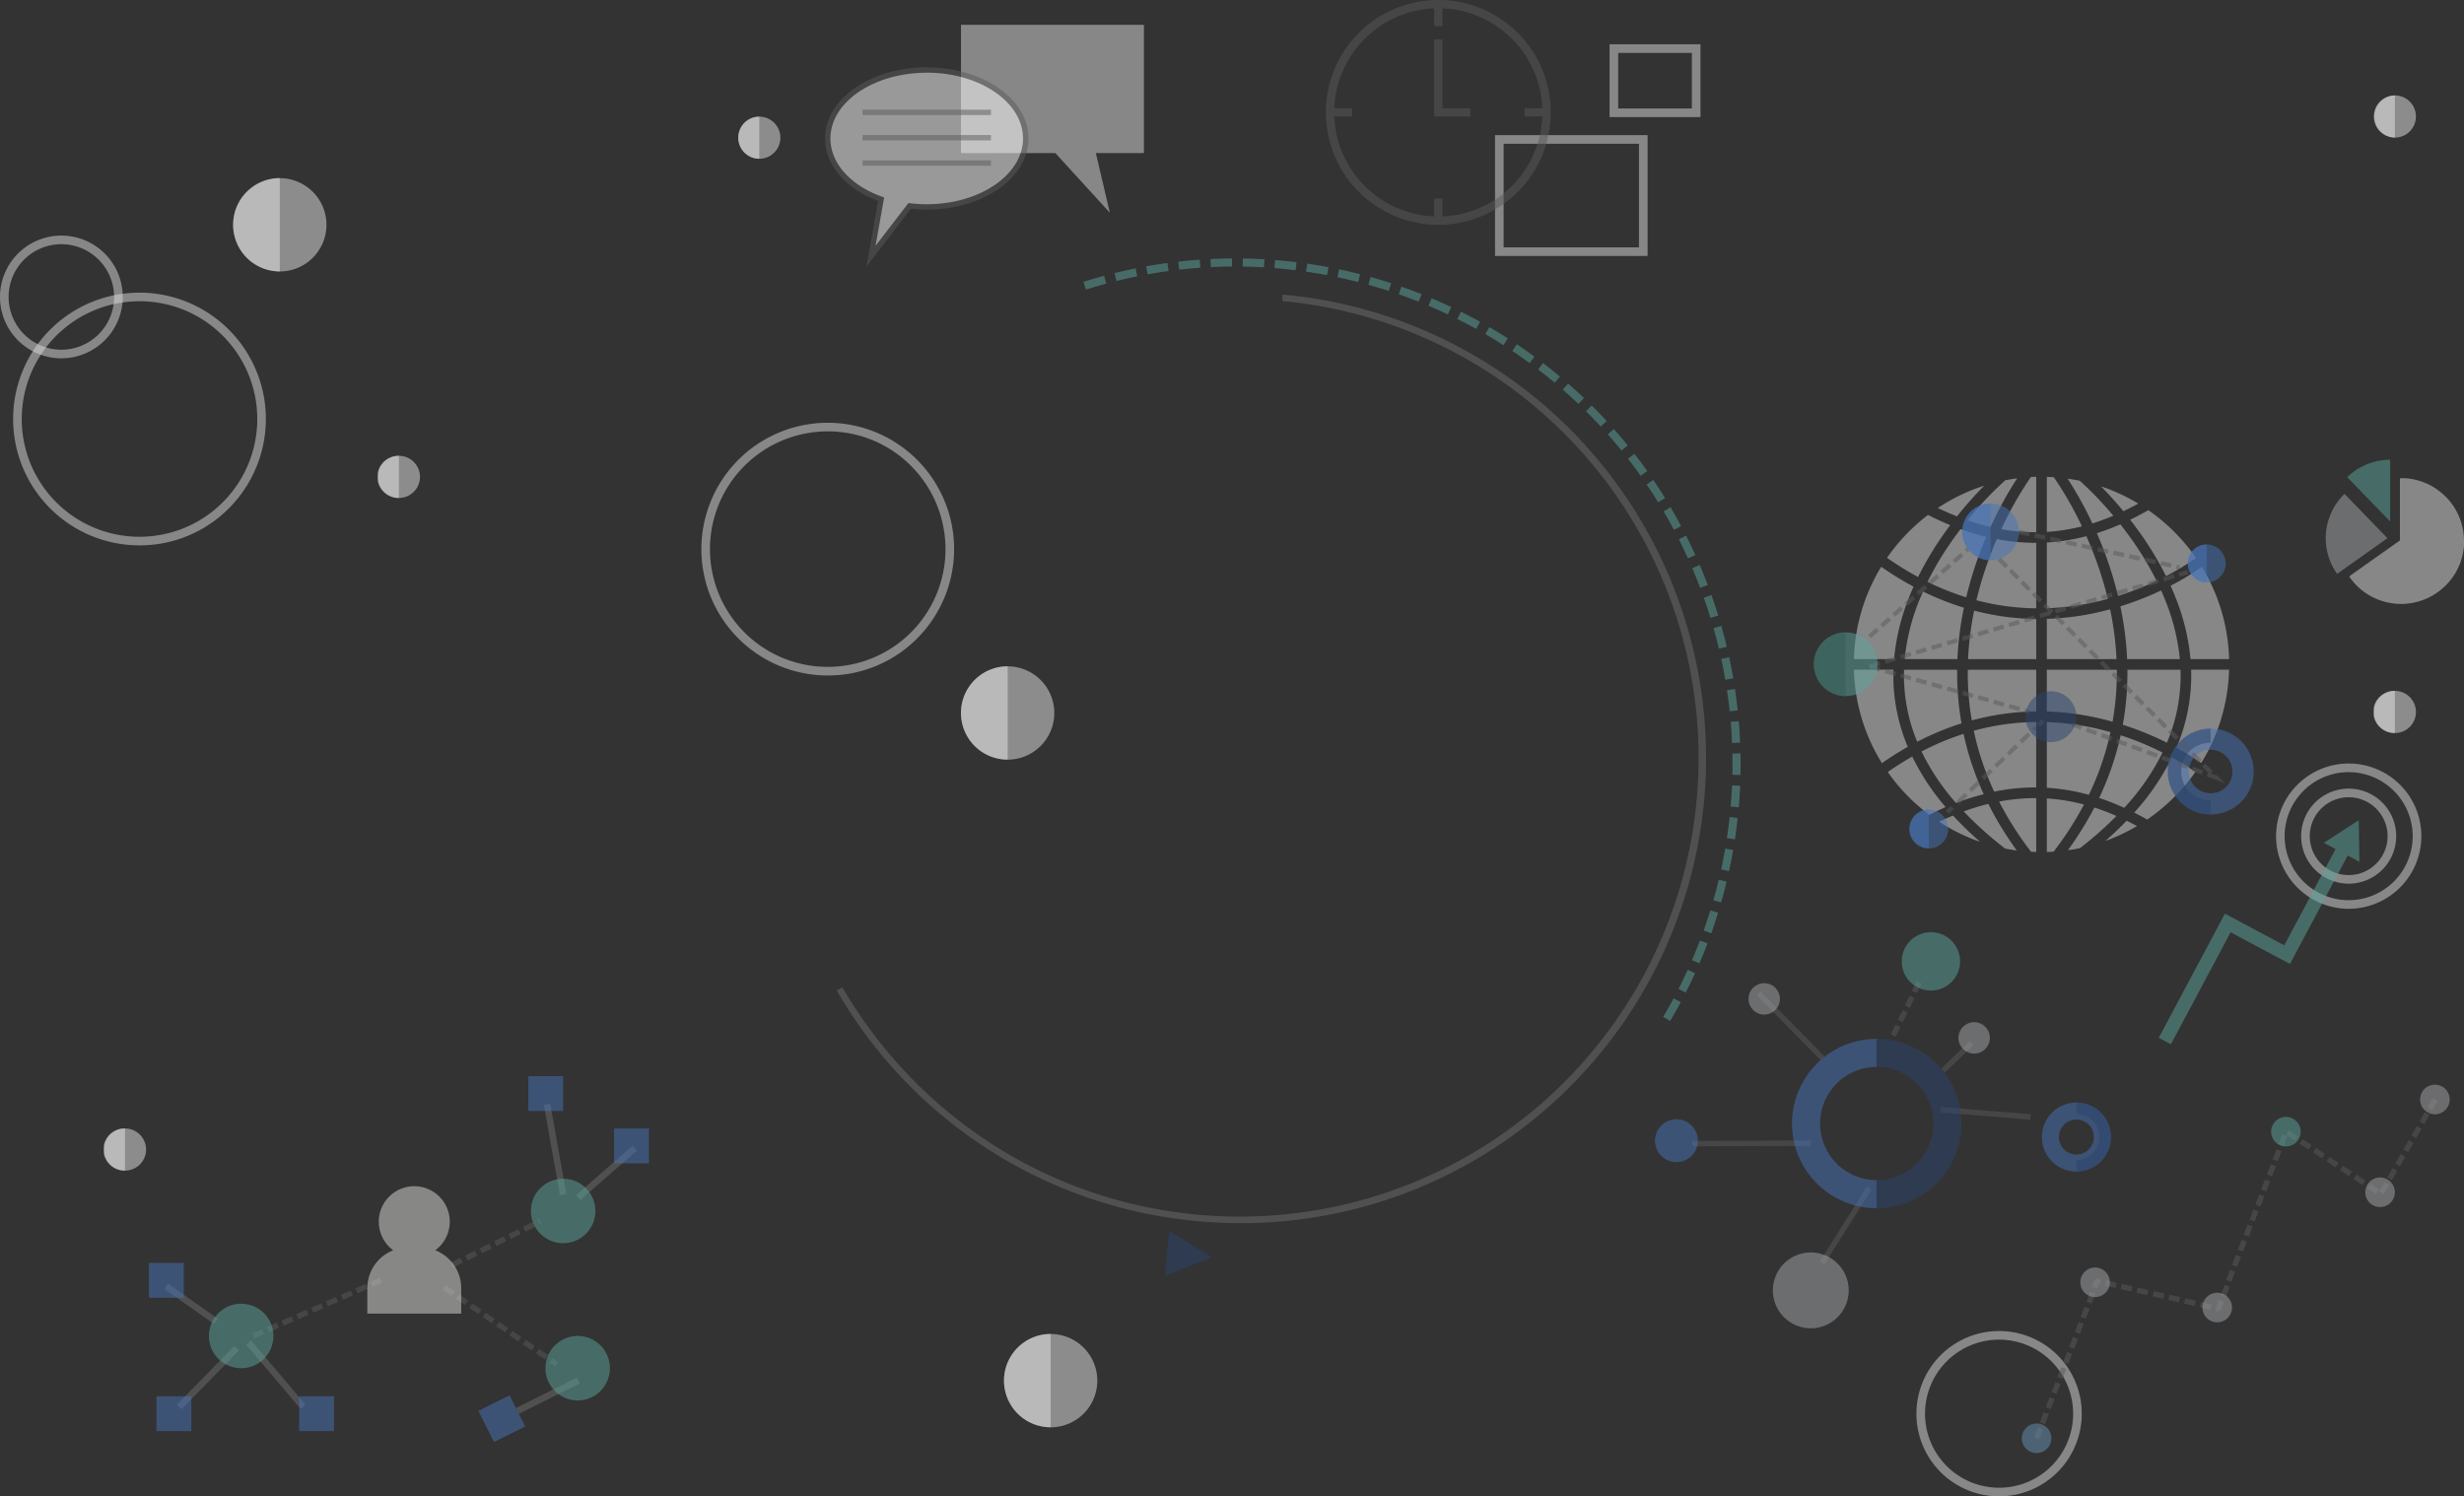 <svg xmlns="http://www.w3.org/2000/svg" xmlns:xlink="http://www.w3.org/1999/xlink" viewBox="0 0 1690.06 1026.44"><rect x="0" y="0" width="1690.06" height="1026.44" fill="#333333" stroke="none"/><defs><style>.cls-1{fill:none;}.cls-2{isolation:isolate;}.cls-19,.cls-20,.cls-22,.cls-23,.cls-3{opacity:0.5;}.cls-20,.cls-4{fill:#dcdcdb;}.cls-5{fill:#5ba59b;}.cls-6{fill:#6d6e70;}.cls-7{fill:#595a5c;}.cls-8{fill:#2c436d;}.cls-9{fill:#4674b7;}.cls-10{clip-path:url(#clip-path);}.cls-11,.cls-19{fill:#a6a7aa;}.cls-12{clip-path:url(#clip-path-2);}.cls-13{clip-path:url(#clip-path-3);}.cls-14{clip-path:url(#clip-path-4);}.cls-15{clip-path:url(#clip-path-5);}.cls-16{clip-path:url(#clip-path-6);}.cls-17{fill:#355c57;}.cls-18{fill:#6892b2;}.cls-21{fill:#fff;}.cls-22,.cls-25{fill:#e6e6e6;}.cls-23{mix-blend-mode:multiply;}.cls-24{clip-path:url(#clip-path-7);}.cls-26{clip-path:url(#clip-path-8);}.cls-27{clip-path:url(#clip-path-9);}.cls-28{clip-path:url(#clip-path-10);}.cls-29{clip-path:url(#clip-path-11);}.cls-30{clip-path:url(#clip-path-12);}.cls-31{clip-path:url(#clip-path-13);}.cls-32{clip-path:url(#clip-path-14);}</style><clipPath id="clip-path" transform="translate(-59.19 -48.21)"><rect class="cls-1" x="1483.39" y="804.52" width="23.67" height="47.34"/></clipPath><clipPath id="clip-path-2" transform="translate(-59.19 -48.21)"><rect class="cls-1" x="1405.08" y="393.61" width="19.45" height="38.9"/></clipPath><clipPath id="clip-path-3" transform="translate(-59.19 -48.21)"><rect class="cls-1" x="1368.85" y="603.55" width="13.31" height="26.63"/></clipPath><clipPath id="clip-path-4" transform="translate(-59.19 -48.21)"><rect class="cls-1" x="1559.78" y="421.72" width="12.99" height="25.97"/></clipPath><clipPath id="clip-path-5" transform="translate(-59.19 -48.21)"><rect class="cls-1" x="1546.05" y="548" width="29.45" height="58.9"/></clipPath><clipPath id="clip-path-6" transform="translate(-59.19 -48.21)"><rect class="cls-1" x="1303.34" y="482.01" width="21.82" height="43.65"/></clipPath><clipPath id="clip-path-7" transform="translate(-59.19 -48.21)"><rect class="cls-1" x="718.34" y="505.3" width="31.99" height="63.97"/></clipPath><clipPath id="clip-path-8" transform="translate(-59.19 -48.21)"><rect class="cls-1" x="219.12" y="170.41" width="31.99" height="63.97"/></clipPath><clipPath id="clip-path-9" transform="translate(-59.19 -48.21)"><rect class="cls-1" x="747.84" y="963.29" width="31.99" height="63.97"/></clipPath><clipPath id="clip-path-10" transform="translate(-59.19 -48.21)"><rect class="cls-1" x="130.48" y="822.3" width="14.45" height="28.89"/></clipPath><clipPath id="clip-path-11" transform="translate(-59.19 -48.21)"><rect class="cls-1" x="565.55" y="128.23" width="14.45" height="28.89"/></clipPath><clipPath id="clip-path-12" transform="translate(-59.19 -48.21)"><rect class="cls-1" x="318.37" y="360.89" width="14.45" height="28.89"/></clipPath><clipPath id="clip-path-13" transform="translate(-59.19 -48.21)"><rect class="cls-1" x="1687.39" y="522.15" width="14.45" height="28.89"/></clipPath><clipPath id="clip-path-14" transform="translate(-59.19 -48.21)"><rect class="cls-1" x="1687.4" y="113.68" width="14.45" height="28.89"/></clipPath></defs><title>formTaskBG</title><g class="cls-2"><g id="Objects"><g class="cls-3"><path class="cls-4" d="M1189.26,223.78H1084.63V140.9h104.63Zm-98.73-5.9h92.82V146.8h-92.82Z" transform="translate(-59.19 -48.21)"/></g><g class="cls-3"><path class="cls-4" d="M1225.55,128.5h-62.36V78.57h62.36Zm-56.46-5.9h50.56V84.47h-50.56Z" transform="translate(-59.19 -48.21)"/></g><g class="cls-3"><path class="cls-4" d="M154.87,422.31a86.67,86.67,0,1,1,61.29-25.39A86.12,86.12,0,0,1,154.87,422.31Zm0-167.45A80.78,80.78,0,1,0,212,278.52,80.24,80.24,0,0,0,154.87,254.86Z" transform="translate(-59.19 -48.21)"/></g><g class="cls-3"><path class="cls-4" d="M626.94,511.56a86.67,86.67,0,1,1,61.29-25.39A86.12,86.12,0,0,1,626.94,511.56Zm0-167.45a80.78,80.78,0,1,0,57.11,23.66A80.24,80.24,0,0,0,626.94,344.11Z" transform="translate(-59.19 -48.21)"/></g><g class="cls-3"><path class="cls-4" d="M1670.15,654.38a32.6,32.6,0,1,1,32.6-32.6A32.63,32.63,0,0,1,1670.15,654.38Zm0-59.29a26.7,26.7,0,1,0,26.7,26.69A26.72,26.72,0,0,0,1670.15,595.09Z" transform="translate(-59.19 -48.21)"/></g><g class="cls-3"><path class="cls-4" d="M1670.15,671.6A49.82,49.82,0,1,1,1720,621.78,49.88,49.88,0,0,1,1670.15,671.6Zm0-93.73a43.92,43.92,0,1,0,43.92,43.91A44,44,0,0,0,1670.15,577.87Z" transform="translate(-59.19 -48.21)"/></g><g class="cls-3"><path class="cls-4" d="M1430.37,1074.65a56.7,56.7,0,1,1,56.7-56.7A56.76,56.76,0,0,1,1430.37,1074.65Zm0-107.5a50.8,50.8,0,1,0,50.8,50.8A50.86,50.86,0,0,0,1430.37,967.15Z" transform="translate(-59.19 -48.21)"/></g><g class="cls-3"><path class="cls-4" d="M101.28,294a42.09,42.09,0,1,1,42.09-42.09A42.14,42.14,0,0,1,101.28,294Zm0-78.28a36.19,36.19,0,1,0,36.19,36.19A36.22,36.22,0,0,0,101.28,215.72Z" transform="translate(-59.19 -48.21)"/></g><g class="cls-3"><path class="cls-5" d="M1204.77,748.55l-4.76-2.81c2.45-4.16,4.85-8.43,7.13-12.69l4.88,2.61C1209.71,740,1207.27,744.32,1204.77,748.55Zm10.66-19.44-4.93-2.51c2.18-4.3,4.31-8.71,6.31-13.11l5,2.3C1219.81,720.26,1217.65,724.74,1215.43,729.11Zm9.41-20.08-5.09-2.19c1.91-4.44,3.75-9,5.47-13.48l5.17,2C1228.64,699.91,1226.78,704.52,1224.84,709Zm8.11-20.64-5.22-1.86c1.62-4.55,3.17-9.19,4.6-13.8l5.28,1.63C1236.16,679.05,1234.59,683.77,1233,688.39Zm6.77-21.12-5.32-1.52c1.33-4.64,2.58-9.37,3.71-14.07l5.38,1.3C1242.34,657.75,1241.07,662.56,1239.72,667.27Zm5.42-21.5-5.4-1.18c1-4.72,2-9.52,2.8-14.28l5.45,1C1247.15,636.09,1246.19,641,1245.14,645.77Zm4-21.81-5.47-.83c.72-4.77,1.36-9.63,1.88-14.43l5.5.6C1250.56,614.18,1249.92,619.11,1249.18,624Zm2.63-22-5.52-.48c.42-4.81.74-9.7,1-14.52l5.53.24C1252.56,592.08,1252.23,597.05,1251.81,601.94Zm1.2-22.15-5.53-.12c.06-2.5.09-5,.09-7.54,0-2.32,0-4.68-.08-7L1253,565c0,2.37.07,4.77.07,7.13C1253.1,574.68,1253.07,577.25,1253,579.79Zm-5.75-21.95c-.2-4.82-.51-9.7-.92-14.51l5.51-.47c.42,4.88.74,9.85.94,14.75Zm-1.62-21.75c-.51-4.8-1.14-9.66-1.86-14.43l5.47-.83c.73,4.86,1.37,9.79,1.89,14.67Zm-3-21.61c-.82-4.76-1.76-9.56-2.78-14.28l5.4-1.18c1,4.8,2,9.68,2.83,14.51Zm-4.4-21.38c-1.13-4.69-2.37-9.43-3.69-14.07l5.32-1.52c1.34,4.72,2.6,9.53,3.75,14.3Zm-5.76-21.05c-1.42-4.6-3-9.25-4.57-13.81l5.21-1.85c1.64,4.64,3.21,9.36,4.65,14Zm-7.08-20.64c-1.71-4.53-3.54-9.07-5.43-13.5l5.09-2.17c1.92,4.5,3.78,9.11,5.52,13.71ZM1217,431.25c-2-4.4-4.1-8.82-6.27-13.12l4.94-2.49c2.21,4.37,4.35,8.86,6.37,13.33Zm-9.62-19.58c-2.26-4.26-4.65-8.53-7.1-12.69l4.77-2.81c2.49,4.23,4.92,8.57,7.22,12.9Zm-10.85-18.93c-2.53-4.1-5.19-8.21-7.9-12.21l4.58-3.1c2.75,4.06,5.45,8.23,8,12.41Zm-12-18.18c-2.79-3.93-5.7-7.85-8.66-11.66l4.37-3.39c3,3.87,6,7.85,8.8,11.84Zm-13.16-17.33c-3-3.75-6.2-7.48-9.39-11.08l4.14-3.67c3.25,3.67,6.46,7.45,9.54,11.26Zm-14.25-16.46c-3.27-3.54-6.67-7.06-10.09-10.46l3.9-3.92c3.48,3.45,6.93,7,10.25,10.62Zm-15.29-15.52c-3.49-3.32-7.1-6.61-10.74-9.79l3.64-4.17c3.7,3.23,7.37,6.58,10.91,9.95Zm-16.26-14.51c-3.69-3.09-7.51-6.15-11.34-9.08l3.37-4.4c3.89,3,7.77,6.09,11.52,9.24ZM1108.4,297.3c-3.89-2.86-7.9-5.67-11.9-8.35l3.08-4.6c4.07,2.73,8.14,5.58,12.09,8.49Zm-18-12.33c-4.06-2.6-8.24-5.15-12.41-7.58l2.78-4.78c4.24,2.47,8.49,5.06,12.62,7.7Zm-18.73-11.16c-4.23-2.34-8.56-4.62-12.88-6.77l2.48-5c4.38,2.19,8.78,4.5,13.08,6.88Zm-19.42-9.95c-4.36-2.07-8.83-4.07-13.28-5.94l2.16-5.1c4.51,1.91,9,3.94,13.49,6Zm-20-8.7c-4.49-1.79-9.07-3.5-13.63-5.09l1.82-5.22c4.63,1.61,9.29,3.35,13.85,5.17Zm-20.53-7.41c-4.59-1.5-9.28-2.91-13.93-4.21l1.49-5.33c4.72,1.32,9.49,2.76,14.15,4.27ZM804,246.82l-1.67-5.27c4.68-1.48,9.46-2.88,14.19-4.15l1.44,5.34C813.33,244,808.64,245.37,804,246.82Zm186.73-5.16c-4.68-1.2-9.45-2.32-14.18-3.31l1.15-5.42c4.8,1,9.65,2.15,14.4,3.37ZM825,240.92l-1.33-5.37c4.77-1.18,9.62-2.27,14.43-3.24l1.09,5.42C834.5,238.69,829.73,239.76,825,240.92Zm144.4-4c-4.75-.9-9.58-1.71-14.36-2.4l.8-5.48c4.85.71,9.76,1.53,14.59,2.44Zm-123.06-.55-1-5.45c4.83-.87,9.74-1.65,14.6-2.31l.75,5.49C856,234.75,851.13,235.51,846.38,236.37Zm101.48-2.82c-4.79-.59-9.67-1.08-14.48-1.47l.44-5.52c4.89.4,9.84.9,14.72,1.5ZM868,233.19l-.63-5.5c4.88-.55,9.83-1,14.72-1.36l.4,5.52C877.64,232.19,872.77,232.64,868,233.19Zm58.13-1.61c-4.82-.28-9.72-.46-14.55-.54l.08-5.53c4.91.08,9.89.26,14.8.54Zm-36.38-.17-.27-5.52c4.9-.24,9.87-.38,14.78-.41l0,5.53C899.43,231,894.54,231.18,889.72,231.41Z" transform="translate(-59.19 -48.21)"/></g><g class="cls-3"><path class="cls-6" d="M910.07,887.23q-14.94,0-30-1.39A318.77,318.77,0,0,1,633.16,727.68l3.83-2.21a317.41,317.41,0,0,0,100.67,106.3,312.85,312.85,0,0,0,67.18,33.16,316.1,316.1,0,0,0,75.66,16.5,314.71,314.71,0,1,0,58.09-626.74l.41-4.41a319.15,319.15,0,0,1-28.93,637Z" transform="translate(-59.19 -48.21)"/></g><g class="cls-3"><rect class="cls-7" x="1294.88" y="887.09" width="60.56" height="3.69" transform="translate(-192.21 1488.8) rotate(-57.82)"/></g><g class="cls-3"><rect class="cls-7" x="1285.55" y="720.52" width="3.69" height="62.7" transform="translate(-216.65 1071.24) rotate(-44.56)"/></g><g class="cls-3"><rect class="cls-7" x="1219.97" y="830.7" width="81.24" height="3.69" transform="translate(-61.94 -44.03) rotate(-0.19)"/></g><g class="cls-3"><rect class="cls-7" x="1419.16" y="780.95" width="3.69" height="61.85" transform="translate(439.36 2115.51) rotate(-85.43)"/></g><g class="cls-3"><path class="cls-7" d="M1457.82,1035.49l-3.45-1.33,2.64-6.88,3.45,1.32Zm4-10.34-3.45-1.32,2.65-6.89,3.44,1.32Zm4-10.33-3.44-1.32,2.64-6.89,3.44,1.32Zm4-10.33-3.44-1.33,2.64-6.88,3.44,1.32Zm4-10.34-3.44-1.32,2.64-6.89,3.44,1.32Zm4-10.33-3.44-1.32,2.64-6.89,3.44,1.32Zm4-10.34-3.44-1.32,2.64-6.88,3.44,1.32Zm4-10.33-3.44-1.32,2.64-6.89,3.45,1.32Zm4-10.33-3.45-1.32,2.64-6.89,3.45,1.32Zm90.64-5.09-1.62-.38.46-2-.15-.06.42-1.08.09-.43h.06l1.47-3.84,3.45,1.32-2,5.34Zm-5.22-1.2-7.19-1.65.83-3.6,7.19,1.65Zm-10.78-2.47-7.19-1.65.82-3.6,7.19,1.65Zm-70.68-1.58-3.45-1.32,2.64-6.88,3.45,1.32Zm59.89-.9-7.19-1.65.82-3.59,7.2,1.64Zm-10.79-2.47-7.19-1.65.83-3.6,7.19,1.65Zm43.08-1.3-3.45-1.32,2.64-6.89,3.45,1.32Zm-53.86-1.18L1524.6,935l.82-3.59,7.19,1.65ZM1521,934.16l-7.19-1.65.83-3.6,7.19,1.65Zm-23.57-2-3.45-1.32,1.78-4.62,2.13-1.14,2.36.54-.82,3.6-.8-.19Zm12.79-.47L1503,930l.83-3.59,7.19,1.65Zm79.39-4.2-3.45-1.33,2.65-6.88,3.44,1.32Zm4-10.34-3.44-1.32,2.64-6.89,3.44,1.32Zm4-10.33-3.44-1.32,2.64-6.89,3.44,1.32Zm4-10.34-3.44-1.32,2.64-6.89,3.44,1.32Zm4-10.33-3.44-1.32,2.64-6.89,3.44,1.32Zm4-10.33-3.44-1.32,2.64-6.89,3.44,1.32Zm84.71-8.48-3.2-1.83,3.67-6.4,3.2,1.83Zm-5.42-.23-6.17-4,2-3.09,6.17,4Zm-75.33-1.63-3.44-1.32,2.64-6.89,3.44,1.32Zm66.08-4.44-6.17-4,2-3.09,6.17,4.05Zm20.17-3.3-3.2-1.83,3.67-6.4,3.2,1.84Zm-82.29-2.59-3.44-1.32,2.64-6.89,3.44,1.32Zm52.86-.18-6.17-4,2-3.09,6.17,4Zm-9.25-6.06-6.17-4,2-3.08,6.17,4Zm44.19-.76-3.2-1.84,3.67-6.4,3.2,1.84Zm-83.84-3.33-3.44-1.32,2.64-6.89,3.44,1.32Zm30.39-2-6.17-4.05,2-3.08,6.17,4Zm59-4.29-3.2-1.84,3.67-6.4,3.2,1.84Zm-68.2-1.78-6.17-4,2-3.09,6.17,4Zm-17.18-2.29-3.44-1.32,2.64-6.89,3.44,1.32Zm7.92-3.78-6.17-4,2-3.09,6.17,4.05Zm83-1.75-3.2-1.84,3.67-6.4,3.2,1.84Zm5.5-9.6-3.19-1.84,3.67-6.4,3.2,1.84Zm5.51-9.6-3.2-1.84,3.67-6.4,3.2,1.84Z" transform="translate(-59.19 -48.21)"/></g><g class="cls-3"><rect class="cls-6" x="411.56" y="1003.47" width="46.71" height="4.43" transform="translate(-462.06 251.31) rotate(-26.49)"/></g><g class="cls-3"><rect class="cls-6" x="173.71" y="990.96" width="56.23" height="4.43" transform="translate(-707.7 393.55) rotate(-45.55)"/></g><g class="cls-3"><rect class="cls-6" x="246.2" y="962.35" width="4.43" height="57.75" transform="translate(-641.45 347.84) rotate(-40.31)"/></g><g class="cls-3"><rect class="cls-6" x="437.73" y="805.33" width="4.43" height="62.83" transform="translate(-199.25 42.02) rotate(-10.11)"/></g><g class="cls-3"><rect class="cls-6" x="449.49" y="850.57" width="51.36" height="4.43" transform="translate(-502.8 474.62) rotate(-41.12)"/></g><g class="cls-3"><rect class="cls-6" x="188.02" y="921.83" width="4.43" height="41.48" transform="translate(-748.7 506.19) rotate(-54.78)"/></g><g class="cls-3"><path class="cls-7" d="M233.57,966.38,232.09,963l6.76-3,1.48,3.38ZM243.71,962l-1.48-3.38,6.76-3,1.48,3.38Zm10.14-4.43-1.48-3.38,6.76-3,1.48,3.38ZM264,953.08l-1.48-3.38,6.76-3,1.48,3.38Zm10.14-4.43-1.48-3.38,6.76-2.95,1.48,3.38Zm10.14-4.43-1.48-3.38,6.76-3,1.48,3.38Zm10.14-4.43-1.48-3.38,6.76-3,1.48,3.38Zm10.14-4.44L303.07,932l6.76-3,1.48,3.38Zm10.14-4.43-1.48-3.38,6.34-2.77,1.48,3.38Z" transform="translate(-59.19 -48.21)"/></g><g class="cls-3"><path class="cls-7" d="M440,985.48l-3.88-2.64,2.08-3.05,3.88,2.64ZM433,980.76l-6.09-4.15,2.08-3.05,6.09,4.15Zm-9.14-6.23-6.1-4.16,2.08-3,6.1,4.16Zm-9.14-6.23-6.1-4.16,2.08-3,6.09,4.16Zm-9.15-6.24-6.09-4.15,2.07-3,6.1,4.15Zm-9.14-6.23-6.1-4.16,2.08-3,6.09,4.15Zm-9.15-6.23-6.09-4.16,2.07-3.05,6.1,4.16Zm-9.14-6.24-6.1-4.15,2.08-3.05,6.1,4.16ZM369,937.13,362.93,933l2.08-3.05,6.09,4.15Z" transform="translate(-59.19 -48.21)"/></g><g class="cls-3"><path class="cls-7" d="M370,917.67l-1.64-3.31,6.61-3.28,1.64,3.31Zm9.92-4.92-1.64-3.3,6.61-3.28,1.64,3.3Zm9.91-4.91-1.64-3.31,6.61-3.28,1.64,3.31Zm9.92-4.92-1.64-3.3,6.61-3.28,1.64,3.3Zm9.91-4.91L408,894.7l6.61-3.28,1.64,3.31Zm9.92-4.92-1.64-3.31,6.61-3.27,1.63,3.3Zm9.91-4.92-1.64-3.3,1.11-.55,1.64,3.3Z" transform="translate(-59.19 -48.21)"/></g><g class="cls-3"><polygon class="cls-8" points="801.86 844.22 831.12 862.53 799 875.15 801.86 844.22"/></g><g class="cls-3"><circle class="cls-1" cx="1346.45" cy="818.91" r="38.85" transform="translate(-117.22 1485.53) rotate(-58.28)"/><path class="cls-7" d="M1393.1,784l19.8-19-2.55-2.67-19.71,18.89c.4.47.8.94,1.18,1.43Z" transform="translate(-59.19 -48.21)"/><rect class="cls-7" x="1355.68" y="753.36" width="7.38" height="3.69" transform="translate(27.07 1599.98) rotate(-64.1)"/><rect class="cls-7" x="1370.19" y="723.5" width="7.38" height="3.69" transform="translate(62.08 1596.18) rotate(-64.1)"/><path class="cls-7" d="M1354.49,761l-.17.34,1.25.18Z" transform="translate(-59.19 -48.21)"/><rect class="cls-7" x="1365.35" y="733.45" width="7.38" height="3.69" transform="translate(50.42 1597.46) rotate(-64.1)"/><rect class="cls-7" x="1360.52" y="743.41" width="7.38" height="3.69" transform="translate(38.75 1598.72) rotate(-64.1)"/><path class="cls-9" d="M1401.91,801.64c.42,1.37.8,2.75,1.12,4.16C1402.71,804.39,1402.33,803,1401.91,801.64Z" transform="translate(-59.19 -48.21)"/><path class="cls-9" d="M1403,805.8c.22.93.41,1.88.58,2.83C1403.44,807.68,1403.25,806.73,1403,805.8Z" transform="translate(-59.19 -48.21)"/><path class="cls-9" d="M1346.45,877V857.76a38.85,38.85,0,0,1,0-77.7V760.85a58.08,58.08,0,0,1,55,39.44,58,58,0,0,0-9.65-17.61c-.38-.49-.78-1-1.18-1.43a58,58,0,0,0-35.07-19.69l-1.25-.18a58.07,58.07,0,1,0,31.17,100.51,57.79,57.79,0,0,1-39,15.08Z" transform="translate(-59.19 -48.21)"/><path class="cls-8" d="M1403,805.8c-.32-1.41-.7-2.79-1.12-4.16-.14-.45-.29-.9-.44-1.35a58.08,58.08,0,0,0-55-39.44v19.21a38.85,38.85,0,1,1,0,77.7V877h.09a58.1,58.1,0,0,0,57.07-68.34C1403.44,807.68,1403.25,806.73,1403,805.8Z" transform="translate(-59.19 -48.21)"/></g><g class="cls-3"><path class="cls-9" d="M1483.39,804.52a23.67,23.67,0,1,0,23.67,23.67A23.67,23.67,0,0,0,1483.39,804.52Zm0,35.67a12,12,0,1,1,12-12A12,12,0,0,1,1483.39,840.19Z" transform="translate(-59.19 -48.21)"/></g><g class="cls-3"><g class="cls-10"><path class="cls-8" d="M1483.39,844a15.84,15.84,0,0,0,0-31.68v-7.83a23.67,23.67,0,0,1,0,47.34Z" transform="translate(-59.19 -48.21)"/></g></g><g class="cls-3"><path class="cls-5" d="M1383.6,687.69a20,20,0,1,0,20,20A20,20,0,0,0,1383.6,687.69Z" transform="translate(-59.19 -48.21)"/></g><g class="cls-3"><circle class="cls-11" cx="1269.32" cy="733.46" r="10.77" transform="translate(204.66 1752.1) rotate(-76.72)"/></g><g class="cls-3"><path class="cls-11" d="M1301.21,907.36a26,26,0,1,0,26,26A26,26,0,0,0,1301.21,907.36Z" transform="translate(-59.19 -48.21)"/><circle class="cls-11" cx="1354.07" cy="711.96" r="10.77"/><path class="cls-9" d="M1209.07,816a14.69,14.69,0,1,0,14.69,14.69A14.7,14.7,0,0,0,1209.07,816Z" transform="translate(-59.19 -48.21)"/></g><g class="cls-3"><path class="cls-4" d="M1430.37,598.07a222.54,222.54,0,0,0,21.94,34.43c1.17.06,2.34.11,3.51.14V595.69A134.52,134.52,0,0,0,1430.37,598.07Z" transform="translate(-59.19 -48.21)"/><path class="cls-4" d="M1406.09,604.81a245.55,245.55,0,0,0,28.41,25.48c2.65.52,5.33,1,8,1.3A227.45,227.45,0,0,1,1423,599.67,158.6,158.6,0,0,0,1406.09,604.81Z" transform="translate(-59.19 -48.21)"/><path class="cls-4" d="M1455.82,543.48a167.51,167.51,0,0,0-42.81,6,193.48,193.48,0,0,0,14,41.76,142.78,142.78,0,0,1,28.78-2.89Z" transform="translate(-59.19 -48.21)"/><path class="cls-4" d="M1389.24,611.89a127.23,127.23,0,0,0,28.13,13.79,235.19,235.19,0,0,1-18.6-18Q1394,609.62,1389.24,611.89Z" transform="translate(-59.19 -48.21)"/><path class="cls-4" d="M1455.82,420.58h-.47a141.91,141.91,0,0,1-26.53-2.53,253.47,253.47,0,0,0-13.06,38.11c-.32,1.27-.63,2.53-.93,3.79a169.53,169.53,0,0,0,17.67,3.67,166.78,166.78,0,0,0,23.32,1.88Z" transform="translate(-59.19 -48.21)"/><path class="cls-4" d="M1431.9,411.2a134.11,134.11,0,0,0,23.92,2.09v-38c-1.23,0-2.45.09-3.67.16A240.45,240.45,0,0,0,1431.9,411.2Z" transform="translate(-59.19 -48.21)"/><path class="cls-4" d="M1455.82,536.19V507.63h-46.93a193.61,193.61,0,0,0,2.26,31.76c.15,1,.32,2,.48,3a177.27,177.27,0,0,1,20-4.21A175,175,0,0,1,1455.82,536.19Z" transform="translate(-59.19 -48.21)"/><path class="cls-4" d="M1455.82,472.79a174,174,0,0,1-42.56-5.71,215.55,215.55,0,0,0-4.17,33.26h46.73Z" transform="translate(-59.19 -48.21)"/><path class="cls-4" d="M1401.79,500.34a222.37,222.37,0,0,1,4.44-35.26,190.25,190.25,0,0,1-28-11.11q-1.57,3.52-3,7a143.84,143.84,0,0,0-9.59,39.32Z" transform="translate(-59.19 -48.21)"/><path class="cls-4" d="M1550.48,413a130.48,130.48,0,0,0-17.75-14.85q-6.26,3.58-12.43,6.59,3,3.91,6.13,8.2a224.25,224.25,0,0,1,18.43,30.44,182,182,0,0,0,20.61-12.42A130,130,0,0,0,1550.48,413Z" transform="translate(-59.19 -48.21)"/><path class="cls-4" d="M1365.15,514.42a118.53,118.53,0,0,0,9.06,42.6,192.14,192.14,0,0,1,30.39-12.61c-.24-1.35-.47-2.71-.68-4.06a200.9,200.9,0,0,1-2.32-32.72h-36.42Q1365.07,511.05,1365.15,514.42Z" transform="translate(-59.19 -48.21)"/><path class="cls-4" d="M1434.61,377.67a240,240,0,0,0-25.91,27.43,156.52,156.52,0,0,0,15.81,4.58,255.07,255.07,0,0,1,18.22-33.32Q1438.64,376.89,1434.61,377.67Z" transform="translate(-59.19 -48.21)"/><path class="cls-4" d="M1406,551.61a185.11,185.11,0,0,0-28.83,12.09A157,157,0,0,0,1400.81,599a173,173,0,0,1,19-6A199.72,199.72,0,0,1,1406,551.61Z" transform="translate(-59.19 -48.21)"/><path class="cls-4" d="M1407.82,457.94c.3-1.28.61-2.55.94-3.83a263.06,263.06,0,0,1,12.76-37.65,166.25,166.25,0,0,1-17.58-5.31q-2.28,3-4.57,6.18a216.25,216.25,0,0,0-18.09,30A182.25,182.25,0,0,0,1407.82,457.94Z" transform="translate(-59.19 -48.21)"/><path class="cls-4" d="M1393.56,412.92q1.65-2.3,3.29-4.49-7.59-3.09-15.23-7a130.93,130.93,0,0,0-28.12,29.41A211.71,211.71,0,0,0,1374.79,444,224.45,224.45,0,0,1,1393.56,412.92Z" transform="translate(-59.19 -48.21)"/><path class="cls-4" d="M1368.5,458.23c1-2.53,2.06-5.06,3.19-7.59A219.05,219.05,0,0,1,1349.52,437a127.76,127.76,0,0,0-18.71,63.34h27.51A150.65,150.65,0,0,1,1368.5,458.23Z" transform="translate(-59.19 -48.21)"/><path class="cls-4" d="M1388.35,396.67q6.59,3.18,13.14,5.76a263.3,263.3,0,0,1,18.64-21.05A127.2,127.2,0,0,0,1388.35,396.67Z" transform="translate(-59.19 -48.21)"/><path class="cls-4" d="M1367.74,560.52a126,126,0,0,1-9.88-46c0-2.29,0-4.6,0-6.92h-27.08A127.83,127.83,0,0,0,1350,571.69Q1358.74,565.59,1367.74,560.52Z" transform="translate(-59.19 -48.21)"/><path class="cls-4" d="M1368.46,595a130.64,130.64,0,0,0,14,12.11q5.64-2.82,11.25-5.23a163,163,0,0,1-22.92-34.69q-8.49,4.81-16.78,10.59A130.23,130.23,0,0,0,1368.46,595Z" transform="translate(-59.19 -48.21)"/><path class="cls-4" d="M1467.73,632.43a224.69,224.69,0,0,0,20.86-32.35,130.79,130.79,0,0,0-23.22-4l-2.26-.16v36.71h0C1464.67,632.6,1466.2,632.53,1467.73,632.43Z" transform="translate(-59.19 -48.21)"/><path class="cls-4" d="M1517.88,611.2q-6.77,7-14.56,13.86a127.33,127.33,0,0,0,21.62-10.2C1522.58,613.57,1520.22,612.35,1517.88,611.2Z" transform="translate(-59.19 -48.21)"/><path class="cls-4" d="M1495.72,602.16a228.26,228.26,0,0,1-18.14,29.27c2.78-.39,5.55-.87,8.28-1.43a248.64,248.64,0,0,0,25-22.07A159.9,159.9,0,0,0,1495.72,602.16Z" transform="translate(-59.19 -48.21)"/><path class="cls-4" d="M1491.93,593.42a194.2,194.2,0,0,0,14.85-43q-2.35-.68-4.78-1.29a179.81,179.81,0,0,0-38.89-5.6v45.07c1,0,1.89.11,2.84.19A139.45,139.45,0,0,1,1491.93,593.42Z" transform="translate(-59.19 -48.21)"/><path class="cls-4" d="M1562.13,514.55A126.19,126.19,0,0,1,1552,561.11a179.19,179.19,0,0,1,17,10.5,127.72,127.72,0,0,0,19.09-64h-26Q1562.21,511.11,1562.13,514.55Z" transform="translate(-59.19 -48.21)"/><path class="cls-4" d="M1588.12,500.34v0a127.75,127.75,0,0,0-18.66-63.25A182.19,182.19,0,0,1,1548,450c1.24,2.75,2.41,5.5,3.48,8.24a150.65,150.65,0,0,1,10.18,42.11Z" transform="translate(-59.19 -48.21)"/><path class="cls-4" d="M1523.05,605.63c3,1.49,5.9,3.08,8.88,4.77A130.5,130.5,0,0,0,1565,577.72a179.24,179.24,0,0,0-16.06-9.91A166.53,166.53,0,0,1,1523.05,605.63Z" transform="translate(-59.19 -48.21)"/><path class="cls-4" d="M1463.11,536.26a187.49,187.49,0,0,1,41,5.91c1.38.35,2.74.72,4.09,1.1.23-1.29.45-2.58.65-3.88a193.61,193.61,0,0,0,2.26-31.76h-48Z" transform="translate(-59.19 -48.21)"/><path class="cls-4" d="M1554.35,500.34a144.2,144.2,0,0,0-9.59-39.32c-1-2.59-2.12-5.19-3.28-7.78a210.87,210.87,0,0,1-27.92,10.9,224.1,224.1,0,0,1,4.64,36.2Z" transform="translate(-59.19 -48.21)"/><path class="cls-4" d="M1554.81,507.63h-36.42a200.9,200.9,0,0,1-2.32,32.72c-.26,1.68-.55,3.35-.85,5a211.92,211.92,0,0,1,30.27,12.34,118.4,118.4,0,0,0,9.35-43.29Q1554.92,511,1554.81,507.63Z" transform="translate(-59.19 -48.21)"/><path class="cls-4" d="M1513.77,552.58a200,200,0,0,1-14.78,43,166.46,166.46,0,0,1,17.21,6.77,160.81,160.81,0,0,0,26.27-37.92A204.38,204.38,0,0,0,1513.77,552.58Z" transform="translate(-59.19 -48.21)"/><path class="cls-4" d="M1511.23,454.11,1512,457a203.43,203.43,0,0,0,26.38-10.38,215,215,0,0,0-17.72-29.28c-2.37-3.33-4.76-6.49-7.11-9.46a167.46,167.46,0,0,1-16.11,6.08A264.22,264.22,0,0,1,1511.23,454.11Z" transform="translate(-59.19 -48.21)"/><path class="cls-4" d="M1500.35,381.88c4.33,4.41,9.62,10.13,15.28,17q5.07-2.42,10.19-5.23A127.28,127.28,0,0,0,1500.35,381.88Z" transform="translate(-59.19 -48.21)"/><path class="cls-4" d="M1465.37,412.9a130.3,130.3,0,0,0,21.81-3.63,239.52,239.52,0,0,0-19.29-33.71c-1.59-.1-3.18-.18-4.78-.23v37.73Z" transform="translate(-59.19 -48.21)"/><path class="cls-4" d="M1508.71,402a235.23,235.23,0,0,0-23-24q-4.12-.85-8.33-1.44a255.24,255.24,0,0,1,17,30.74Q1501.5,405,1508.71,402Z" transform="translate(-59.19 -48.21)"/><path class="cls-4" d="M1463.11,420.36v45.07a179.89,179.89,0,0,0,38.89-5.6c1-.25,2-.52,2.94-.78-.23-1-.47-1.93-.71-2.89a253.61,253.61,0,0,0-14-40.15,139.21,139.21,0,0,1-24.32,4.16C1465,420.24,1464.06,420.31,1463.11,420.36Z" transform="translate(-59.19 -48.21)"/><path class="cls-4" d="M1463.11,472.72v27.62h47.79a216.8,216.8,0,0,0-4.36-34.17l-2.44.65A186.87,186.87,0,0,1,1463.11,472.72Z" transform="translate(-59.19 -48.21)"/></g><g class="cls-3"><g class="cls-12"><path class="cls-9" d="M1424.53,432.51a19.45,19.45,0,0,1,0-38.9Z" transform="translate(-59.19 -48.21)"/></g></g><g class="cls-3"><g class="cls-13"><path class="cls-9" d="M1382.16,630.17a13.31,13.31,0,0,1,0-26.62Z" transform="translate(-59.19 -48.21)"/></g></g><g class="cls-3"><g class="cls-14"><path class="cls-9" d="M1572.77,447.69a13,13,0,0,1,0-26Z" transform="translate(-59.19 -48.21)"/></g></g><g class="cls-3"><path class="cls-9" d="M1575.5,548A29.45,29.45,0,1,0,1605,577.45,29.46,29.46,0,0,0,1575.5,548Zm0,44.38a14.93,14.93,0,1,1,14.93-14.93A14.93,14.93,0,0,1,1575.5,592.38Z" transform="translate(-59.19 -48.21)"/></g><g class="cls-3"><g class="cls-15"><path class="cls-8" d="M1575.5,597.16a19.71,19.71,0,1,1,0-39.41V548a29.45,29.45,0,0,0,0,58.9Z" transform="translate(-59.19 -48.21)"/></g></g><g class="cls-3"><path class="cls-7" d="M1342.51,485.93l-2-2.21,5.52-4.9,2,2.21Zm8.28-7.35-2-2.2,5.52-4.9,2,2.21Zm8.28-7.34-2-2.21,5.52-4.9,2,2.21Zm8.27-7.35-1.95-2.2,5.51-4.9,2,2.21Zm8.28-7.34-2-2.21,5.52-4.89,2,2.2Zm8.28-7.34-2-2.21,5.52-4.9,2,2.21Zm8.28-7.35-2-2.21,5.52-4.89,2,2.2Zm8.28-7.34-2-2.21,5.52-4.9,2,2.21Zm8.27-7.35-2-2.21,1.33-1.18,2,2.21Z" transform="translate(-59.19 -48.21)"/></g><g class="cls-3"><path class="cls-7" d="M1585,585.31l-12.21-4.53,1-2.6-4.11-4.14,2.1-2.08,5.19,5.23-1.45,1.45,3.81,1.41.24-.24Zm-15.66-5.81-6.92-2.57,1-2.76,6.91,2.56ZM1559,575.65l-6.92-2.56,1-2.77,6.92,2.56Zm-10.38-3.85-6.91-2.56,1-2.77,6.92,2.57Zm18.48-.38-5.2-5.24,2.09-2.08,5.2,5.24ZM1538.2,568l-6.92-2.56,1-2.77,6.92,2.57Zm-10.38-3.85-6.91-2.56,1-2.77,6.92,2.57Zm31.43-.54-5.2-5.23,2.1-2.08,5.19,5.24Zm-41.8-3.3-6.92-2.57,1-2.77,6.91,2.57Zm-10.38-3.85-6.91-2.57,1-2.77,6.92,2.57Zm44.38-.7-5.19-5.24,2.09-2.08,5.2,5.24Zm-54.75-3.15-6.92-2.57,1-2.76,6.91,2.56Zm-10.38-3.85-6.29-2.33,1-2.77,6.29,2.33Zm57.34-.85-5.2-5.24,2.09-2.08,5.2,5.24Zm-7.8-7.86-5.2-5.24,2.1-2.07,5.2,5.23Zm-7.79-7.85-5.2-5.24,2.09-2.08,5.2,5.24Zm-7.8-7.86-5.2-5.23,2.1-2.08,5.19,5.23Zm-7.8-7.85-5.19-5.24,2.09-2.08,5.2,5.24Zm-7.79-7.86-5.2-5.23,2.1-2.08,5.19,5.23Zm-7.8-7.85-5.19-5.24,2.09-2.08,5.2,5.24Zm-7.79-7.86-5.2-5.23,2.09-2.08,5.2,5.23Zm-7.8-7.85-5.2-5.24,2.1-2.08,5.2,5.24Zm-7.79-7.86-5.2-5.23,2.09-2.08,5.2,5.24Zm-7.8-7.85-5.2-5.24,2.1-2.08,5.19,5.24Zm-7.8-7.85-5.19-5.24,2.09-2.08,5.2,5.24Zm-7.79-7.86-5.2-5.24,2.1-2.07,5.19,5.23Zm-7.8-7.85-5.19-5.24,2.09-2.08,5.2,5.24Zm-7.79-7.86-5.2-5.23,2.09-2.08,5.2,5.23Z" transform="translate(-59.19 -48.21)"/></g><g class="cls-3"><rect class="cls-7" x="1394.29" y="602.37" width="4.72" height="2.95" transform="translate(-88 1087.92) rotate(-43.86)"/></g><g class="cls-3"><path class="cls-7" d="M1403.05,599.74l-2-2.13,5.76-5.53,2,2.12Zm8.63-8.3-2-2.13,5.76-5.53,2,2.12Zm8.64-8.3-2-2.13,5.75-5.53,2,2.12Zm8.64-8.3-2-2.13,5.76-5.53,2,2.12Zm8.63-8.3-2-2.13,5.76-5.53,2,2.12Zm8.64-8.3-2-2.13,5.76-5.53,2,2.12Zm8.64-8.3-2-2.13,1.56-1.49,2,2.12Z" transform="translate(-59.19 -48.21)"/></g><g class="cls-3"><rect class="cls-7" x="1456.58" y="542.5" width="4.72" height="2.95" transform="translate(-29.09 1114.52) rotate(-43.86)"/></g><g class="cls-3"><path class="cls-7" d="M1451,538l-3.49-1,.81-2.83,3.49,1Zm-7-2-7.09-2,.81-2.84,7.09,2Zm-10.64-3-7.09-2,.81-2.84,7.09,2Zm-10.64-3.05-7.09-2,.81-2.83,7.09,2Zm-10.64-3-7.09-2,.81-2.84,7.09,2Zm-10.64-3-7.09-2,.81-2.84,7.09,2Zm-10.64-3-7.09-2,.81-2.84,7.09,2Zm-10.64-3-7.09-2,.81-2.83,7.09,2Zm-10.64-3-7.09-2,.81-2.84,7.09,2Zm-10.64-3-7.09-2,.81-2.84,7.09,2Zm-10.64-3.05-7.09-2,.81-2.84,7.09,2Z" transform="translate(-59.19 -48.21)"/></g><g class="cls-3"><path class="cls-7" d="M1553.81,438.84l-2.09-.46.64-2.89,2.09.47Zm-5.69-1.26-7.2-1.59.63-2.88,7.21,1.59Zm-10.81-2.39-7.2-1.59.64-2.88,7.2,1.59Zm-10.8-2.39-7.21-1.59.64-2.88,7.21,1.59Zm-10.81-2.38-7.2-1.6.64-2.88,7.2,1.6ZM1504.9,428l-7.21-1.59.64-2.88,7.2,1.59Zm-10.81-2.39-7.2-1.59.63-2.88,7.21,1.59Zm-10.8-2.39-7.21-1.59.64-2.88,7.2,1.59Zm-10.81-2.38-7.2-1.6.63-2.88,7.21,1.59Zm-10.81-2.39-7.2-1.59.64-2.89,7.2,1.6Zm-10.8-2.39-7.21-1.59.64-2.88,7.21,1.59Z" transform="translate(-59.19 -48.21)"/></g><g class="cls-3"><path class="cls-7" d="M1342,506.58l-.84-2.83,7.08-2.09.83,2.83Zm10.61-3.13-.83-2.83,7.07-2.09.84,2.83Zm10.62-3.14-.84-2.83,7.08-2.09.83,2.84Zm10.61-3.13-.84-2.83,7.08-2.09.83,2.83Zm10.61-3.13-.83-2.83,7.07-2.09.84,2.83Zm10.62-3.14-.84-2.83,7.08-2.09.83,2.83Zm10.61-3.13-.84-2.83,7.08-2.09.83,2.83Zm10.61-3.14-.83-2.83,7.07-2.09.84,2.83Zm10.62-3.13-.84-2.83,7.08-2.09.83,2.83Zm10.61-3.13-.84-2.83,7.08-2.09.84,2.83Zm10.61-3.14-.83-2.83,7.07-2.09.84,2.83Zm10.62-3.13-.84-2.83,7.08-2.09.83,2.83Zm10.61-3.14-.84-2.83,7.08-2.09.84,2.83Zm10.61-3.13-.83-2.83,7.07-2.09.84,2.83Zm10.62-3.13-.84-2.84,7.08-2.08.83,2.83Zm10.61-3.14-.84-2.83,7.08-2.09.84,2.83Zm10.61-3.13-.83-2.83,7.07-2.09.84,2.83Zm10.62-3.14-.84-2.83,7.08-2.09.83,2.83Zm10.61-3.13-.84-2.83,7.08-2.09.84,2.83ZM1543.6,447l-.83-2.83,7.07-2.09.84,2.84Zm10.62-3.13-.84-2.83,6-1.77.83,2.83Z" transform="translate(-59.19 -48.21)"/></g><g class="cls-3"><path class="cls-9" d="M1424.53,393.61A19.45,19.45,0,1,0,1444,413.06,19.45,19.45,0,0,0,1424.53,393.61Z" transform="translate(-59.19 -48.21)"/><path class="cls-9" d="M1382.16,603.55a13.31,13.31,0,1,0,13.32,13.31A13.31,13.31,0,0,0,1382.16,603.55Z" transform="translate(-59.19 -48.21)"/><path class="cls-9" d="M1572.77,421.72a13,13,0,1,0,13,13A13,13,0,0,0,1572.77,421.72Z" transform="translate(-59.19 -48.21)"/><path class="cls-8" d="M1465.94,522.39a17.44,17.44,0,1,0,17.43,17.43A17.44,17.44,0,0,0,1465.94,522.39Z" transform="translate(-59.19 -48.21)"/><path class="cls-5" d="M1325.17,482A21.83,21.83,0,1,0,1347,503.84,21.83,21.83,0,0,0,1325.17,482Z" transform="translate(-59.19 -48.21)"/></g><g class="cls-3"><g class="cls-16"><path class="cls-17" d="M1325.17,525.81a21.82,21.82,0,1,1,0-43.64Z" transform="translate(-59.19 -48.21)"/></g></g><g class="cls-3"><path class="cls-18" d="M1452.42,1025.37a10.14,10.14,0,1,0,13.13,5.78A10.15,10.15,0,0,0,1452.42,1025.37Z" transform="translate(-59.19 -48.21)"/><path class="cls-11" d="M1492.54,918.37a10.14,10.14,0,1,0,13.13,5.78A10.15,10.15,0,0,0,1492.54,918.37Z" transform="translate(-59.19 -48.21)"/><path class="cls-11" d="M1576.3,935.68a10.14,10.14,0,1,0,13.13,5.78A10.15,10.15,0,0,0,1576.3,935.68Z" transform="translate(-59.19 -48.21)"/><path class="cls-5" d="M1623.42,815.05a10.14,10.14,0,1,0,13.13,5.78A10.15,10.15,0,0,0,1623.42,815.05Z" transform="translate(-59.19 -48.21)"/><path class="cls-11" d="M1701.14,862.38a10.14,10.14,0,1,0-5.77,13.13A10.14,10.14,0,0,0,1701.14,862.38Z" transform="translate(-59.19 -48.21)"/></g><path class="cls-19" d="M1738.75,798.74a10.15,10.15,0,1,0-5.77,13.14A10.13,10.13,0,0,0,1738.75,798.74Z" transform="translate(-59.19 -48.21)"/><g class="cls-3"><polygon class="cls-5" points="1605.91 570.4 1593.96 578.17 1601.97 582.43 1566.79 648.47 1526.06 626.77 1480.71 711.89 1489.03 716.32 1529.95 639.52 1569.66 660.68 1570.68 661.22 1610.29 586.87 1618.31 591.14 1618.09 576.89 1617.86 562.64 1605.91 570.4"/></g><g class="cls-3"><rect class="cls-9" x="205.22" y="957.79" width="23.9" height="23.9"/></g><g class="cls-3"><rect class="cls-9" x="362.37" y="738.2" width="23.9" height="23.89"/></g><g class="cls-3"><rect class="cls-9" x="421.2" y="774.09" width="23.89" height="23.9"/></g><g class="cls-3"><rect class="cls-9" x="391.37" y="1009.48" width="23.9" height="23.89" transform="translate(-472.39 238.86) rotate(-26.49)"/></g><g class="cls-3"><rect class="cls-9" x="107.33" y="957.79" width="23.9" height="23.9"/></g><g class="cls-3"><rect class="cls-9" x="102.15" y="866.31" width="23.9" height="23.9"/></g><path class="cls-20" d="M357.76,905.86a24.34,24.34,0,1,0-28.85,0,27.94,27.94,0,0,0-17.78,26v17.46h64.41V931.88A27.93,27.93,0,0,0,357.76,905.86Z" transform="translate(-59.19 -48.21)"/><g class="cls-3"><circle class="cls-5" cx="224.61" cy="964.69" r="22.12" transform="translate(-822.72 984.77) rotate(-80.85)"/></g><g class="cls-3"><circle class="cls-5" cx="386.26" cy="830.67" r="22.12"/></g><g class="cls-3"><circle class="cls-5" cx="455.37" cy="986.81" r="22.12" transform="translate(-443.36 248.43) rotate(-25.81)"/></g><g class="cls-3"><polygon class="cls-4" points="784.61 17.03 659.15 17.03 659.15 105 723.87 105 761.25 145.93 751.64 105 784.61 105 784.61 17.03"/></g><g class="cls-3"><path class="cls-21" d="M694.85,96.21c-37.51,0-67.91,21-67.91,47,0,18.12,14.85,33.85,36.59,41.67l-6.91,39,26.48-34.45a98.24,98.24,0,0,0,11.75.7c37.5,0,67.91-21,67.91-47S732.35,96.21,694.85,96.21Z" transform="translate(-59.19 -48.21)"/><path class="cls-7" d="M653.49,231l8-44.93c-22.47-8.56-36.36-24.88-36.36-42.87,0-13.16,7.35-25.49,20.69-34.71,13.13-9.08,30.56-14.08,49.07-14.08s35.93,5,49.07,14.08c13.34,9.22,20.68,21.55,20.68,34.71s-7.34,25.5-20.68,34.72C730.78,187,713.36,192,694.85,192a99.22,99.22,0,0,1-10.92-.6Zm41.36-132.9c-36.43,0-66.07,20.23-66.07,45.1,0,16.78,13.56,32.08,35.38,39.94l1.46.52-5.87,33.14,22.53-29.3,1,.12a96.06,96.06,0,0,0,11.53.69c36.43,0,66.06-20.23,66.06-45.11S731.28,98.06,694.85,98.06Z" transform="translate(-59.19 -48.21)"/></g><g class="cls-3"><rect class="cls-7" x="591.6" y="75.25" width="88.11" height="3.69"/></g><g class="cls-3"><rect class="cls-7" x="591.6" y="92.62" width="88.11" height="3.69"/></g><g class="cls-3"><rect class="cls-7" x="591.6" y="109.99" width="88.11" height="3.69"/></g><g class="cls-3"><path class="cls-7" d="M1100.25,70.79a77.1,77.1,0,1,0,22.58,54.51A76.59,76.59,0,0,0,1100.25,70.79Zm-51.69,125.9V184.47h-5.65v12.22a71.53,71.53,0,0,1-68.56-68.56h12.21v-5.65H974.35a71.52,71.52,0,0,1,68.56-68.56V66.13h5.65V53.92a71.53,71.53,0,0,1,68.56,68.56H1104.9v5.65h12.22A71.53,71.53,0,0,1,1048.56,196.69Z" transform="translate(-59.19 -48.21)"/><polygon class="cls-7" points="989.36 27.11 983.72 27.11 983.72 79.92 1008.46 79.92 1008.46 74.27 989.36 74.27 989.36 27.11"/></g><g class="cls-3"><path class="cls-5" d="M1698.6,363.61a42.15,42.15,0,0,0-29.43,11.93l29.43,30.38Z" transform="translate(-59.19 -48.21)"/></g><g class="cls-3"><path class="cls-11" d="M1667.3,387a42.29,42.29,0,0,0-5.08,54.86l34.52-24.47Z" transform="translate(-59.19 -48.21)"/></g><g class="cls-3"><path class="cls-4" d="M1749.25,419.23a42.44,42.44,0,0,0-.38-5.56c-.09-.69-.2-1.38-.32-2.06a42,42,0,0,0-1-4.33q-.26-.91-.57-1.8c-.44-1.31-1-2.59-1.51-3.84-.25-.54-.5-1.08-.77-1.61-.59-1.17-1.23-2.32-1.92-3.43q-.45-.74-.93-1.44c-.8-1.18-1.66-2.31-2.56-3.39-.36-.43-.73-.86-1.1-1.28-.85-.93-1.74-1.83-2.66-2.69-.41-.38-.83-.76-1.26-1.12-1-.83-2-1.62-3-2.36-.46-.34-.92-.66-1.4-1-1.08-.71-2.2-1.39-3.34-2-.52-.27-1-.54-1.57-.8a44,44,0,0,0-4.18-1.77c-.59-.21-1.18-.42-1.78-.6a40.75,40.75,0,0,0-4.25-1.1c-.67-.14-1.34-.26-2-.36a43.58,43.58,0,0,0-4.88-.47c-.58,0-1.15,0-1.73,0a.85.85,0,0,0-.85.84v41.89l-3,2.11-8.16,5.79-18.38,13-4.63,3.29a.81.81,0,0,0-.34.54.83.83,0,0,0,.14.63l.16.21c.75,1,1.55,2,2.37,3,.37.42.74.85,1.12,1.26q1.31,1.38,2.7,2.64c.42.38.85.75,1.28,1.11,1.09.9,2.21,1.77,3.38,2.56.48.32,1,.62,1.46.92,1.11.69,2.25,1.34,3.43,1.93l1.6.77c1.26.56,2.54,1.06,3.85,1.5.6.2,1.2.4,1.8.57a39.76,39.76,0,0,0,4.31,1c.69.13,1.38.23,2.07.32a42.67,42.67,0,0,0,5.56.38h.12c.77,0,1.55,0,2.31-.07a42.61,42.61,0,0,0,6.13-.77c1.06-.21,2.1-.46,3.13-.75a42.86,42.86,0,0,0,9-3.62,43.48,43.48,0,0,0,8-5.59,41.36,41.36,0,0,0,3.86-3.86,42.66,42.66,0,0,0,9.21-16.93c.28-1,.54-2.07.75-3.13a42.65,42.65,0,0,0,.77-6.12c0-.77.06-1.54.06-2.32Z" transform="translate(-59.19 -48.21)"/></g><path class="cls-22" d="M750.33,505.3a32,32,0,1,0,32,32A32,32,0,0,0,750.33,505.3Z" transform="translate(-59.19 -48.21)"/><g class="cls-23"><g class="cls-24"><path class="cls-25" d="M750.33,569.26a32,32,0,0,1,0-64Z" transform="translate(-59.19 -48.21)"/></g></g><g class="cls-3"><path class="cls-25" d="M251.1,170.42a32,32,0,1,0,32,32A32,32,0,0,0,251.1,170.42Z" transform="translate(-59.19 -48.21)"/></g><g class="cls-23"><g class="cls-26"><path class="cls-25" d="M251.1,234.38a32,32,0,1,1,0-64Z" transform="translate(-59.19 -48.21)"/></g></g><g class="cls-3"><path class="cls-25" d="M779.83,963.29a32,32,0,1,0,32,32A32,32,0,0,0,779.83,963.29Z" transform="translate(-59.19 -48.21)"/></g><g class="cls-23"><g class="cls-27"><path class="cls-25" d="M779.83,1027.25a32,32,0,1,1,0-64Z" transform="translate(-59.19 -48.21)"/></g></g><g class="cls-3"><path class="cls-25" d="M144.93,822.3a14.45,14.45,0,1,0,14.44,14.44A14.45,14.45,0,0,0,144.93,822.3Z" transform="translate(-59.19 -48.21)"/></g><g class="cls-23"><g class="cls-28"><path class="cls-25" d="M144.93,851.19a14.45,14.45,0,1,1,0-28.89Z" transform="translate(-59.19 -48.21)"/></g></g><g class="cls-3"><path class="cls-25" d="M580,128.23a14.44,14.44,0,1,0,14.45,14.44A14.44,14.44,0,0,0,580,128.23Z" transform="translate(-59.19 -48.21)"/></g><g class="cls-23"><g class="cls-29"><path class="cls-25" d="M580,157.11a14.44,14.44,0,0,1,0-28.88Z" transform="translate(-59.19 -48.21)"/></g></g><g class="cls-3"><path class="cls-25" d="M332.82,360.89a14.45,14.45,0,1,0,14.44,14.44A14.45,14.45,0,0,0,332.82,360.89Z" transform="translate(-59.19 -48.21)"/></g><g class="cls-23"><g class="cls-30"><path class="cls-25" d="M332.82,389.78a14.45,14.45,0,1,1,0-28.89Z" transform="translate(-59.19 -48.21)"/></g></g><g class="cls-3"><path class="cls-25" d="M1701.84,522.15a14.45,14.45,0,1,0,14.44,14.44A14.45,14.45,0,0,0,1701.84,522.15Z" transform="translate(-59.19 -48.21)"/></g><g class="cls-23"><g class="cls-31"><path class="cls-25" d="M1701.84,551a14.45,14.45,0,1,1,0-28.89Z" transform="translate(-59.19 -48.21)"/></g></g><g class="cls-3"><path class="cls-25" d="M1701.84,113.68a14.45,14.45,0,1,0,14.44,14.45A14.44,14.44,0,0,0,1701.84,113.68Z" transform="translate(-59.19 -48.21)"/></g><g class="cls-23"><g class="cls-32"><path class="cls-25" d="M1701.84,142.57a14.45,14.45,0,0,1,0-28.89Z" transform="translate(-59.19 -48.21)"/></g></g></g></g></svg>